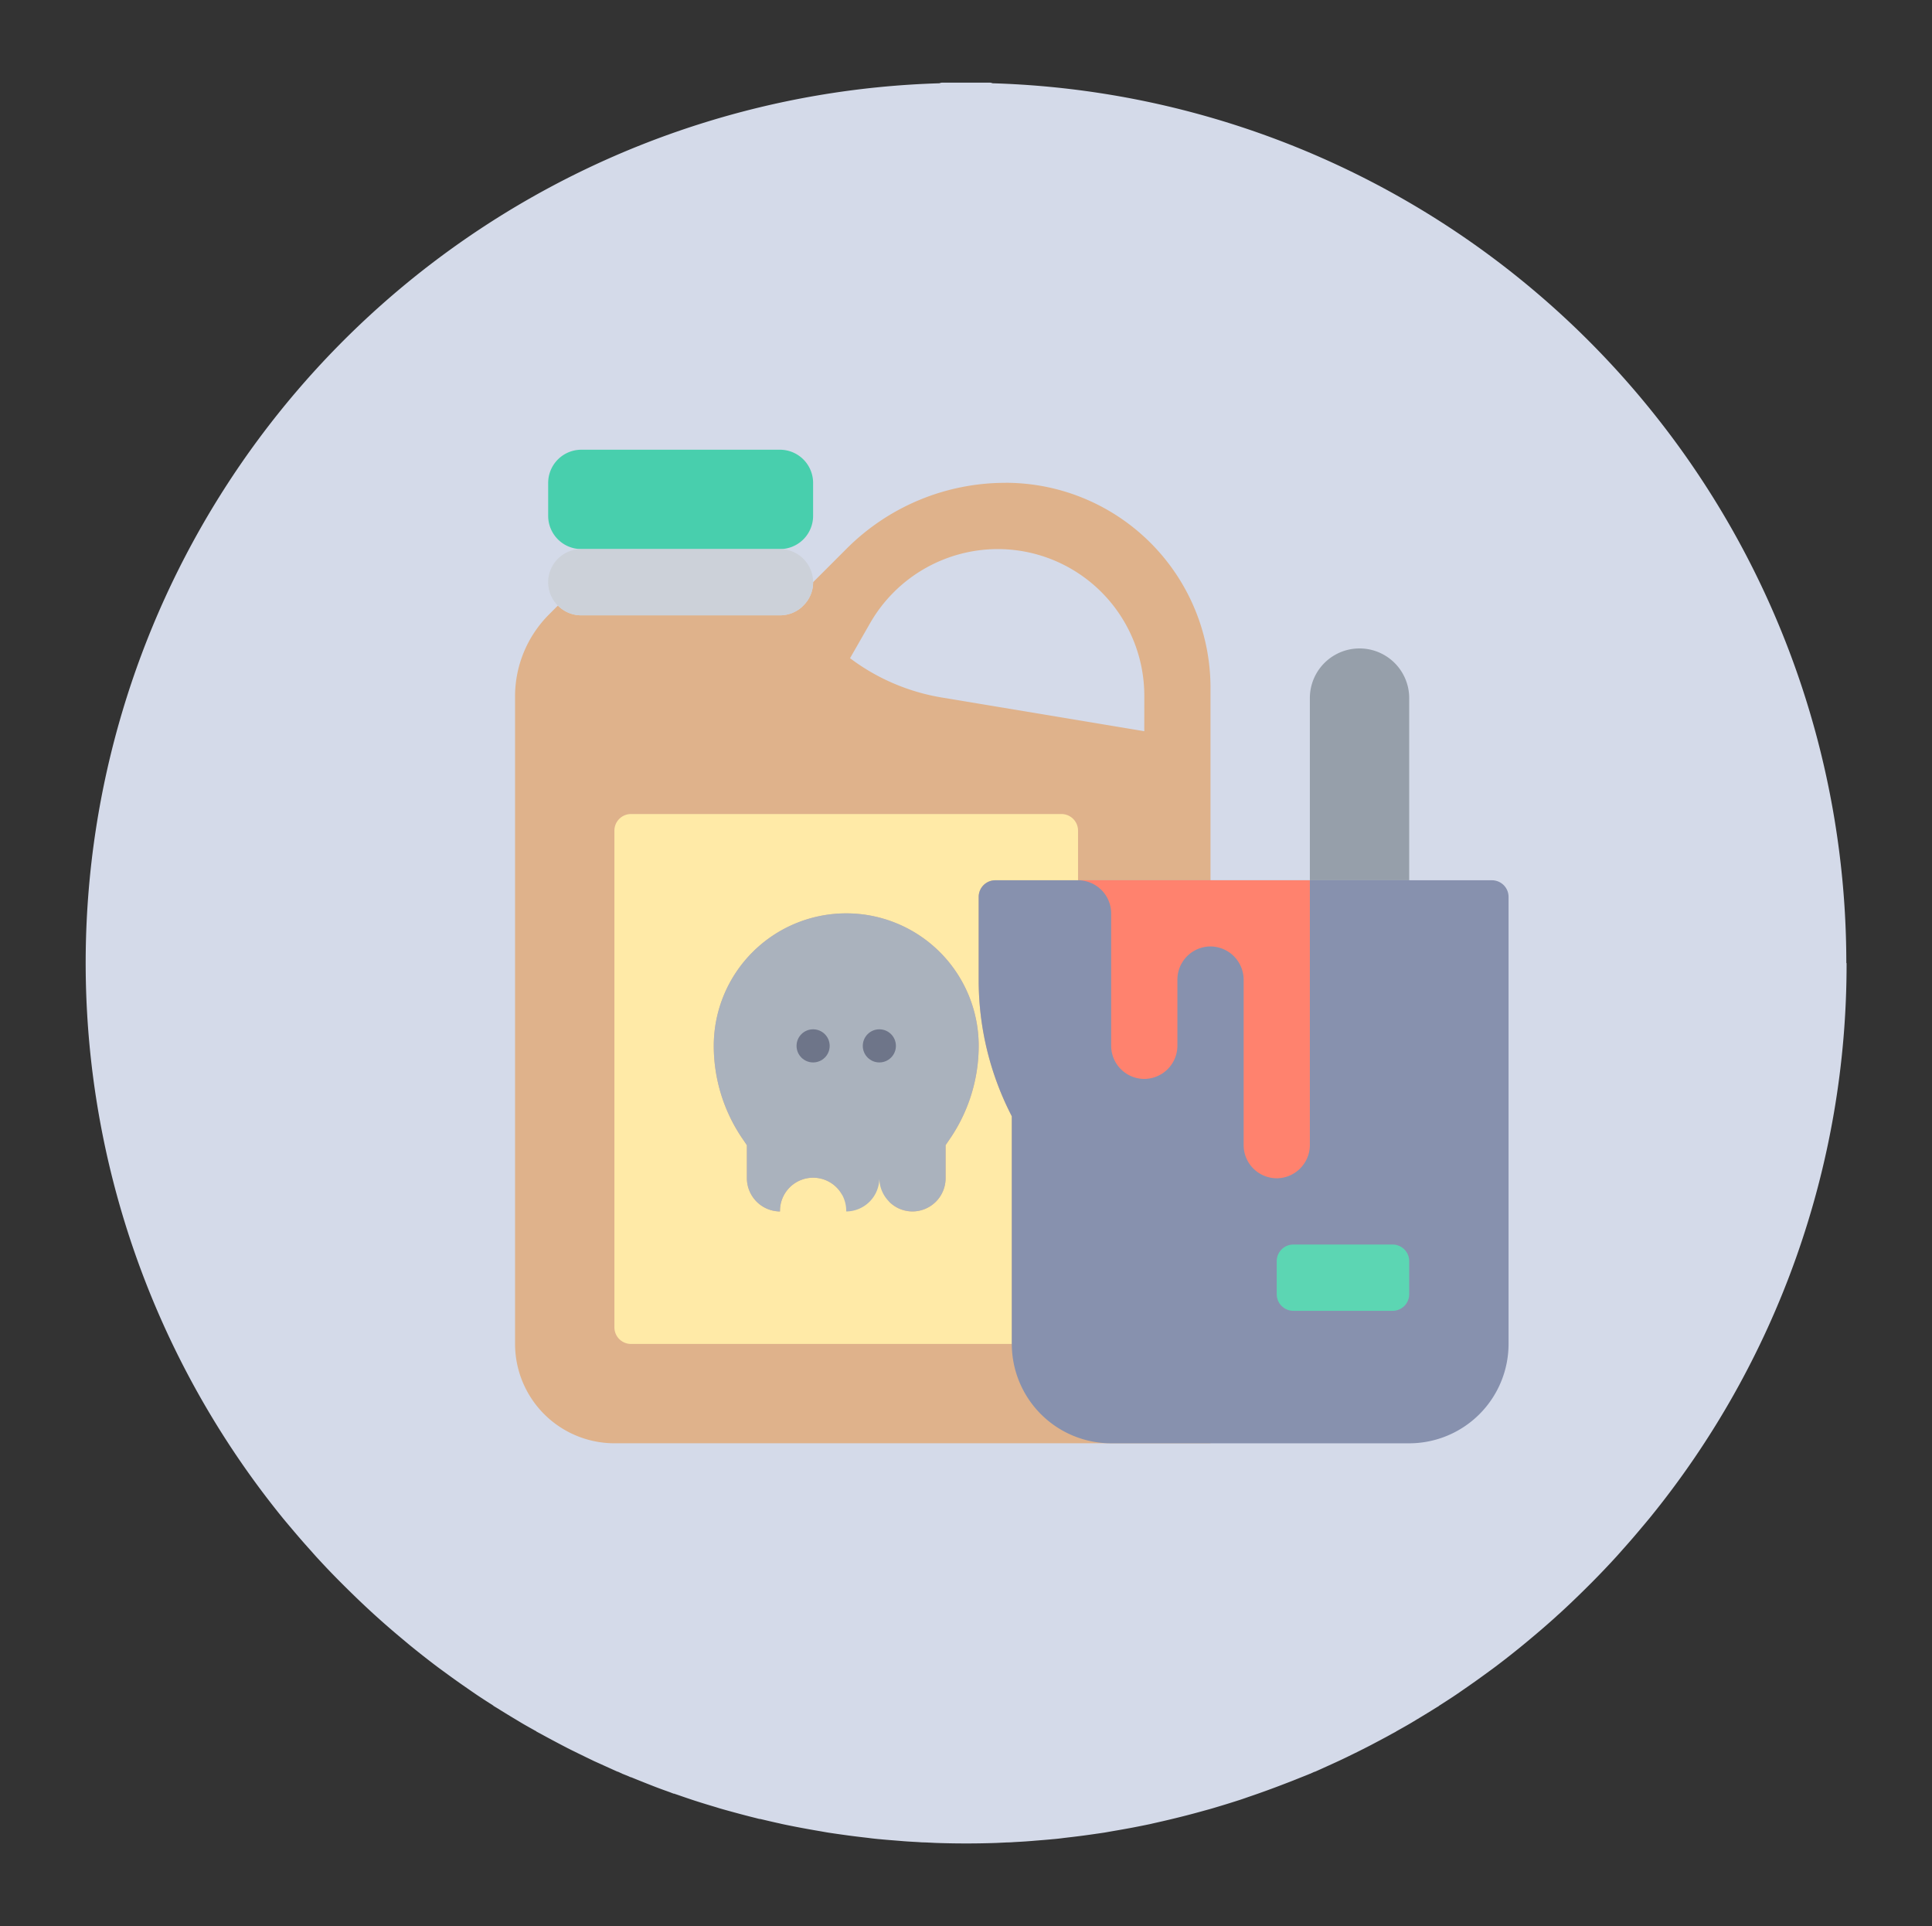 <svg xmlns="http://www.w3.org/2000/svg" width="156.674" height="156.174" viewBox="0 0 156.674 156.174">
  <rect x="0" y="0" width="156.674" height="156.174" fill="#333333" stroke="none"/>
  <g id="Grupo_70364" data-name="Grupo 70364" transform="translate(-944.432 -2689.642)">
    <path id="Trazado_102827" data-name="Trazado 102827" d="M1094.158,2767.727a71.373,71.373,0,0,0-69.242-71.333.554.554,0,0,0-.23-.052h-1.83l-.087,0h0l-.087,0h-1.83a.549.549,0,0,0-.229.052,71.363,71.363,0,0,0-53.232,116.374l0,0c.029.036.06.07.089.106.213.26.431.514.647.771q.686.816,1.4,1.61c.2.221.391.445.591.663q.929,1.016,1.9,1.989c.218.221.438.438.659.655q.918.906,1.864,1.778.252.231.506.459.949.854,1.929,1.671c.238.2.477.4.718.6q1.062.865,2.154,1.692c.24.181.484.356.726.533q.872.641,1.763,1.254c.26.179.516.361.778.536.437.293.88.576,1.323.859v.013c.127.081.257.155.384.234.175.111.352.219.529.328q.432.266.868.526c.186.111.37.225.556.334l.118.069c.3.174.6.339.9.508l.13.073v.011h0c.13.073.262.139.393.211.324.179.65.354.977.528l.025.013c.323.172.647.344.974.512.06.03.118.062.177.093l.372.186c.077.039.155.075.232.113l.249.123c.3.145.592.291.891.433.12.057.239.117.359.174.176.082.354.159.531.24.22.1.441.2.661.3.249.111.5.228.746.336l.026,0c.119.051.235.109.354.16v.005l.081.031c.115.049.234.091.349.14.092.038.181.081.272.119v-.012l.067.026c.413.17.828.334,1.243.5.317.123.632.251.951.369.289.108.58.212.871.316.119.043.235.092.354.134v-.014c.089.031.178.06.267.09.508.177,1.016.353,1.529.518s1.052.329,1.582.486c.107.032.213.066.32.1.385.112.772.217,1.159.323.571.156,1.143.308,1.72.45.132.033.263.072.4.1v-.012l.146.033c.446.107.892.212,1.34.31.118.025.236.056.354.081.385.082.772.158,1.159.233.283.056.567.107.851.159q.478.087.959.168c.24.041.48.087.72.125.3.047.595.088.893.131.254.037.508.071.762.106.489.066.978.124,1.468.18.2.023.4.053.608.074l.327.034c.056.006.112.009.168.014.454.045.909.079,1.363.115.275.022.548.047.823.065s.557.033.836.049c.115.006.228.017.344.023.136.006.272.006.408.012l.18.009c.205.008.41.022.615.029q2.406.081,4.815,0c.2-.007.409-.021.614-.029l.19-.009c.128-.006.257-.006.385-.012s.239-.017.358-.023c.279-.016.558-.03.836-.049.178-.012.355-.026.533-.04.1-.007.194-.017.291-.025.46-.036.92-.071,1.38-.117l.126-.01.349-.035c.206-.022.411-.052.617-.076.485-.055.97-.113,1.454-.178.258-.035.516-.07.773-.108.3-.043.593-.083.888-.129.236-.038.471-.084.707-.124q.492-.082.983-.172c.281-.051.562-.1.842-.157q.574-.111,1.147-.23c.126-.027.251-.059.377-.087.445-.1.889-.2,1.333-.308q1.3-.309,2.576-.665c.253-.07.506-.137.758-.21.134-.039.268-.08.4-.12q.851-.252,1.692-.523c.07-.023.14-.043.209-.066.251-.082.5-.174.751-.259q1.446-.492,2.865-1.042c.3-.114.592-.226.886-.345l.374-.151c.255-.1.514-.2.767-.308l.011,0h0c.124-.052.244-.113.368-.166l.029,0c.324-.141.644-.29.966-.435l.08-.037c.428-.193.855-.387,1.278-.589.278-.132.555-.269.831-.405l.261-.127q.469-.234.936-.473c.2-.1.392-.206.588-.309.118-.063.237-.124.355-.187.272-.145.544-.29.814-.439l.11-.062c.12-.066.241-.127.36-.194v-.009c.385-.216.772-.43,1.152-.653.194-.113.386-.233.58-.348q.405-.243.808-.49c.189-.116.378-.231.566-.349.122-.077.247-.149.369-.226h0l.013-.008v-.012c.455-.29.909-.581,1.357-.881.228-.153.452-.312.679-.468q.955-.657,1.89-1.344c.213-.157.429-.311.64-.47q1.125-.847,2.213-1.739c.216-.177.43-.356.644-.535.7-.583,1.385-1.175,2.059-1.783.1-.1.211-.19.315-.286.681-.622,1.347-1.262,2.005-1.911.2-.2.394-.389.59-.587q.993-1,1.951-2.047c.172-.188.339-.38.509-.571q.764-.852,1.5-1.731c.192-.229.386-.455.576-.687.037-.046.077-.09.114-.136l0,0a71.08,71.08,0,0,0,16.007-45.035Z" fill="#d4dae9"/>
    <rect id="Rectángulo_5628" data-name="Rectángulo 5628" width="156.674" height="156.174" transform="translate(944.432 2689.642)" fill="none"/>
    <g id="Grupo_70375" data-name="Grupo 70375">
      <g id="Grupo_70374" data-name="Grupo 70374">
        <g id="Grupo_70365" data-name="Grupo 70365">
          <path id="Trazado_102828" data-name="Trazado 102828" d="M1058.71,2746.25v14.77h-8.056v-14.77a4.028,4.028,0,0,1,8.056,0Z" fill="#969faa"/>
        </g>
        <g id="Grupo_70366" data-name="Grupo 70366">
          <path id="Trazado_102829" data-name="Trazado 102829" d="M1025.973,2728.793a18.188,18.188,0,0,0-12.877,5.331l-2.726,2.726a2.622,2.622,0,0,1-.792,1.893l-.121.121a2.654,2.654,0,0,1-1.772.672H991.571a2.626,2.626,0,0,1-1.893-.793l-.725.725a9.4,9.4,0,0,0-2.753,6.647v52.5a8.063,8.063,0,0,0,8.057,8.057h48.34v-61.258a16.619,16.619,0,0,0-16.624-16.624Zm11.253,20.142-16.449-2.739a16.982,16.982,0,0,1-7.412-3.183l1.638-2.86a11.949,11.949,0,0,1,10.326-5.988,11.893,11.893,0,0,1,11.9,11.9Z" fill="#dfb28b"/>
        </g>
        <g id="Grupo_70367" data-name="Grupo 70367">
          <path id="Trazado_102830" data-name="Trazado 102830" d="M1010.37,2728.793v2.686a2.693,2.693,0,0,1-2.685,2.686H991.571a2.693,2.693,0,0,1-2.685-2.686v-2.686a2.693,2.693,0,0,1,2.685-2.685h16.114A2.693,2.693,0,0,1,1010.37,2728.793Z" fill="#48cfad"/>
        </g>
        <g id="Grupo_70368" data-name="Grupo 70368">
          <path id="Trazado_102831" data-name="Trazado 102831" d="M1007.685,2734.165a2.693,2.693,0,0,1,2.685,2.685,2.622,2.622,0,0,1-.792,1.893l-.121.121a2.654,2.654,0,0,1-1.772.672H991.571a2.685,2.685,0,0,1,0-5.371Z" fill="#ccd1d9"/>
        </g>
        <g id="Grupo_70369" data-name="Grupo 70369">
          <path id="Trazado_102832" data-name="Trazado 102832" d="M1023.8,2774.448a10.742,10.742,0,1,0-21.484,0,13.358,13.358,0,0,0,2.229,7.385l.456.672v2.685a2.706,2.706,0,0,0,2.686,2.686,2.686,2.686,0,1,1,5.371,0,1.928,1.928,0,1,1,3.478-.793,2.625,2.625,0,0,0,1.893.793,2.694,2.694,0,0,0,2.686-2.686V2782.5l.456-.672A13.367,13.367,0,0,0,1023.8,2774.448Zm2.686,5.707v18.463H995.6a1.346,1.346,0,0,1-1.343-1.343v-40.283a1.346,1.346,0,0,1,1.343-1.343h34.912a1.347,1.347,0,0,1,1.343,1.343v4.028h-6.714a1.347,1.347,0,0,0-1.343,1.343v6.714A24.022,24.022,0,0,0,1026.484,2780.155Z" fill="#ffeaa7"/>
        </g>
        <g id="Grupo_70370" data-name="Grupo 70370">
          <path id="Trazado_102833" data-name="Trazado 102833" d="M1015.741,2785.19a2.706,2.706,0,0,1-2.685,2.686,2.686,2.686,0,1,0-5.371,0,2.706,2.706,0,0,1-2.686-2.686V2782.5l-.456-.672a13.358,13.358,0,0,1-2.229-7.385,10.742,10.742,0,1,1,21.484,0,13.367,13.367,0,0,1-2.229,7.385l-.456.672v2.685a2.694,2.694,0,0,1-2.686,2.686,2.708,2.708,0,0,1-2.686-2.686Z" fill="#aab2bd"/>
        </g>
        <g id="Grupo_70371" data-name="Grupo 70371">
          <path id="Trazado_102834" data-name="Trazado 102834" d="M1065.424,2761.02h-40.283a1.347,1.347,0,0,0-1.343,1.343v6.714a24.022,24.022,0,0,0,2.686,11.078v18.463a8.063,8.063,0,0,0,8.056,8.057h24.17a8.063,8.063,0,0,0,8.057-8.057v-36.255A1.347,1.347,0,0,0,1065.424,2761.02Z" fill="#8791ae"/>
        </g>
        <g id="Grupo_70372" data-name="Grupo 70372">
          <path id="Trazado_102835" data-name="Trazado 102835" d="M1058.71,2793.247v1.343a1.346,1.346,0,0,1-1.342,1.342h-8.057a1.346,1.346,0,0,1-1.343-1.342V2791.9a1.347,1.347,0,0,1,1.343-1.343h8.057a1.346,1.346,0,0,1,1.342,1.343Z" fill="#5cd6b3"/>
        </g>
        <g id="Grupo_70373" data-name="Grupo 70373">
          <path id="Trazado_102836" data-name="Trazado 102836" d="M1031.855,2761.02h18.8V2782.5a2.706,2.706,0,0,1-2.686,2.685,2.693,2.693,0,0,1-2.685-2.685v-13.428a2.706,2.706,0,0,0-2.686-2.686,2.694,2.694,0,0,0-2.686,2.686v5.371a2.7,2.7,0,0,1-2.685,2.685,2.693,2.693,0,0,1-2.686-2.685v-10.742A2.693,2.693,0,0,0,1031.855,2761.02Z" fill="#ff826e"/>
        </g>
      </g>
      <circle id="Elipse_4650" data-name="Elipse 4650" cx="1.343" cy="1.343" r="1.343" transform="translate(1014.399 2773.105)" fill="#6e7589"/>
      <circle id="Elipse_4651" data-name="Elipse 4651" cx="1.343" cy="1.343" r="1.343" transform="translate(1009.028 2773.105)" fill="#6e7589"/>
    </g>
  </g>
</svg>

